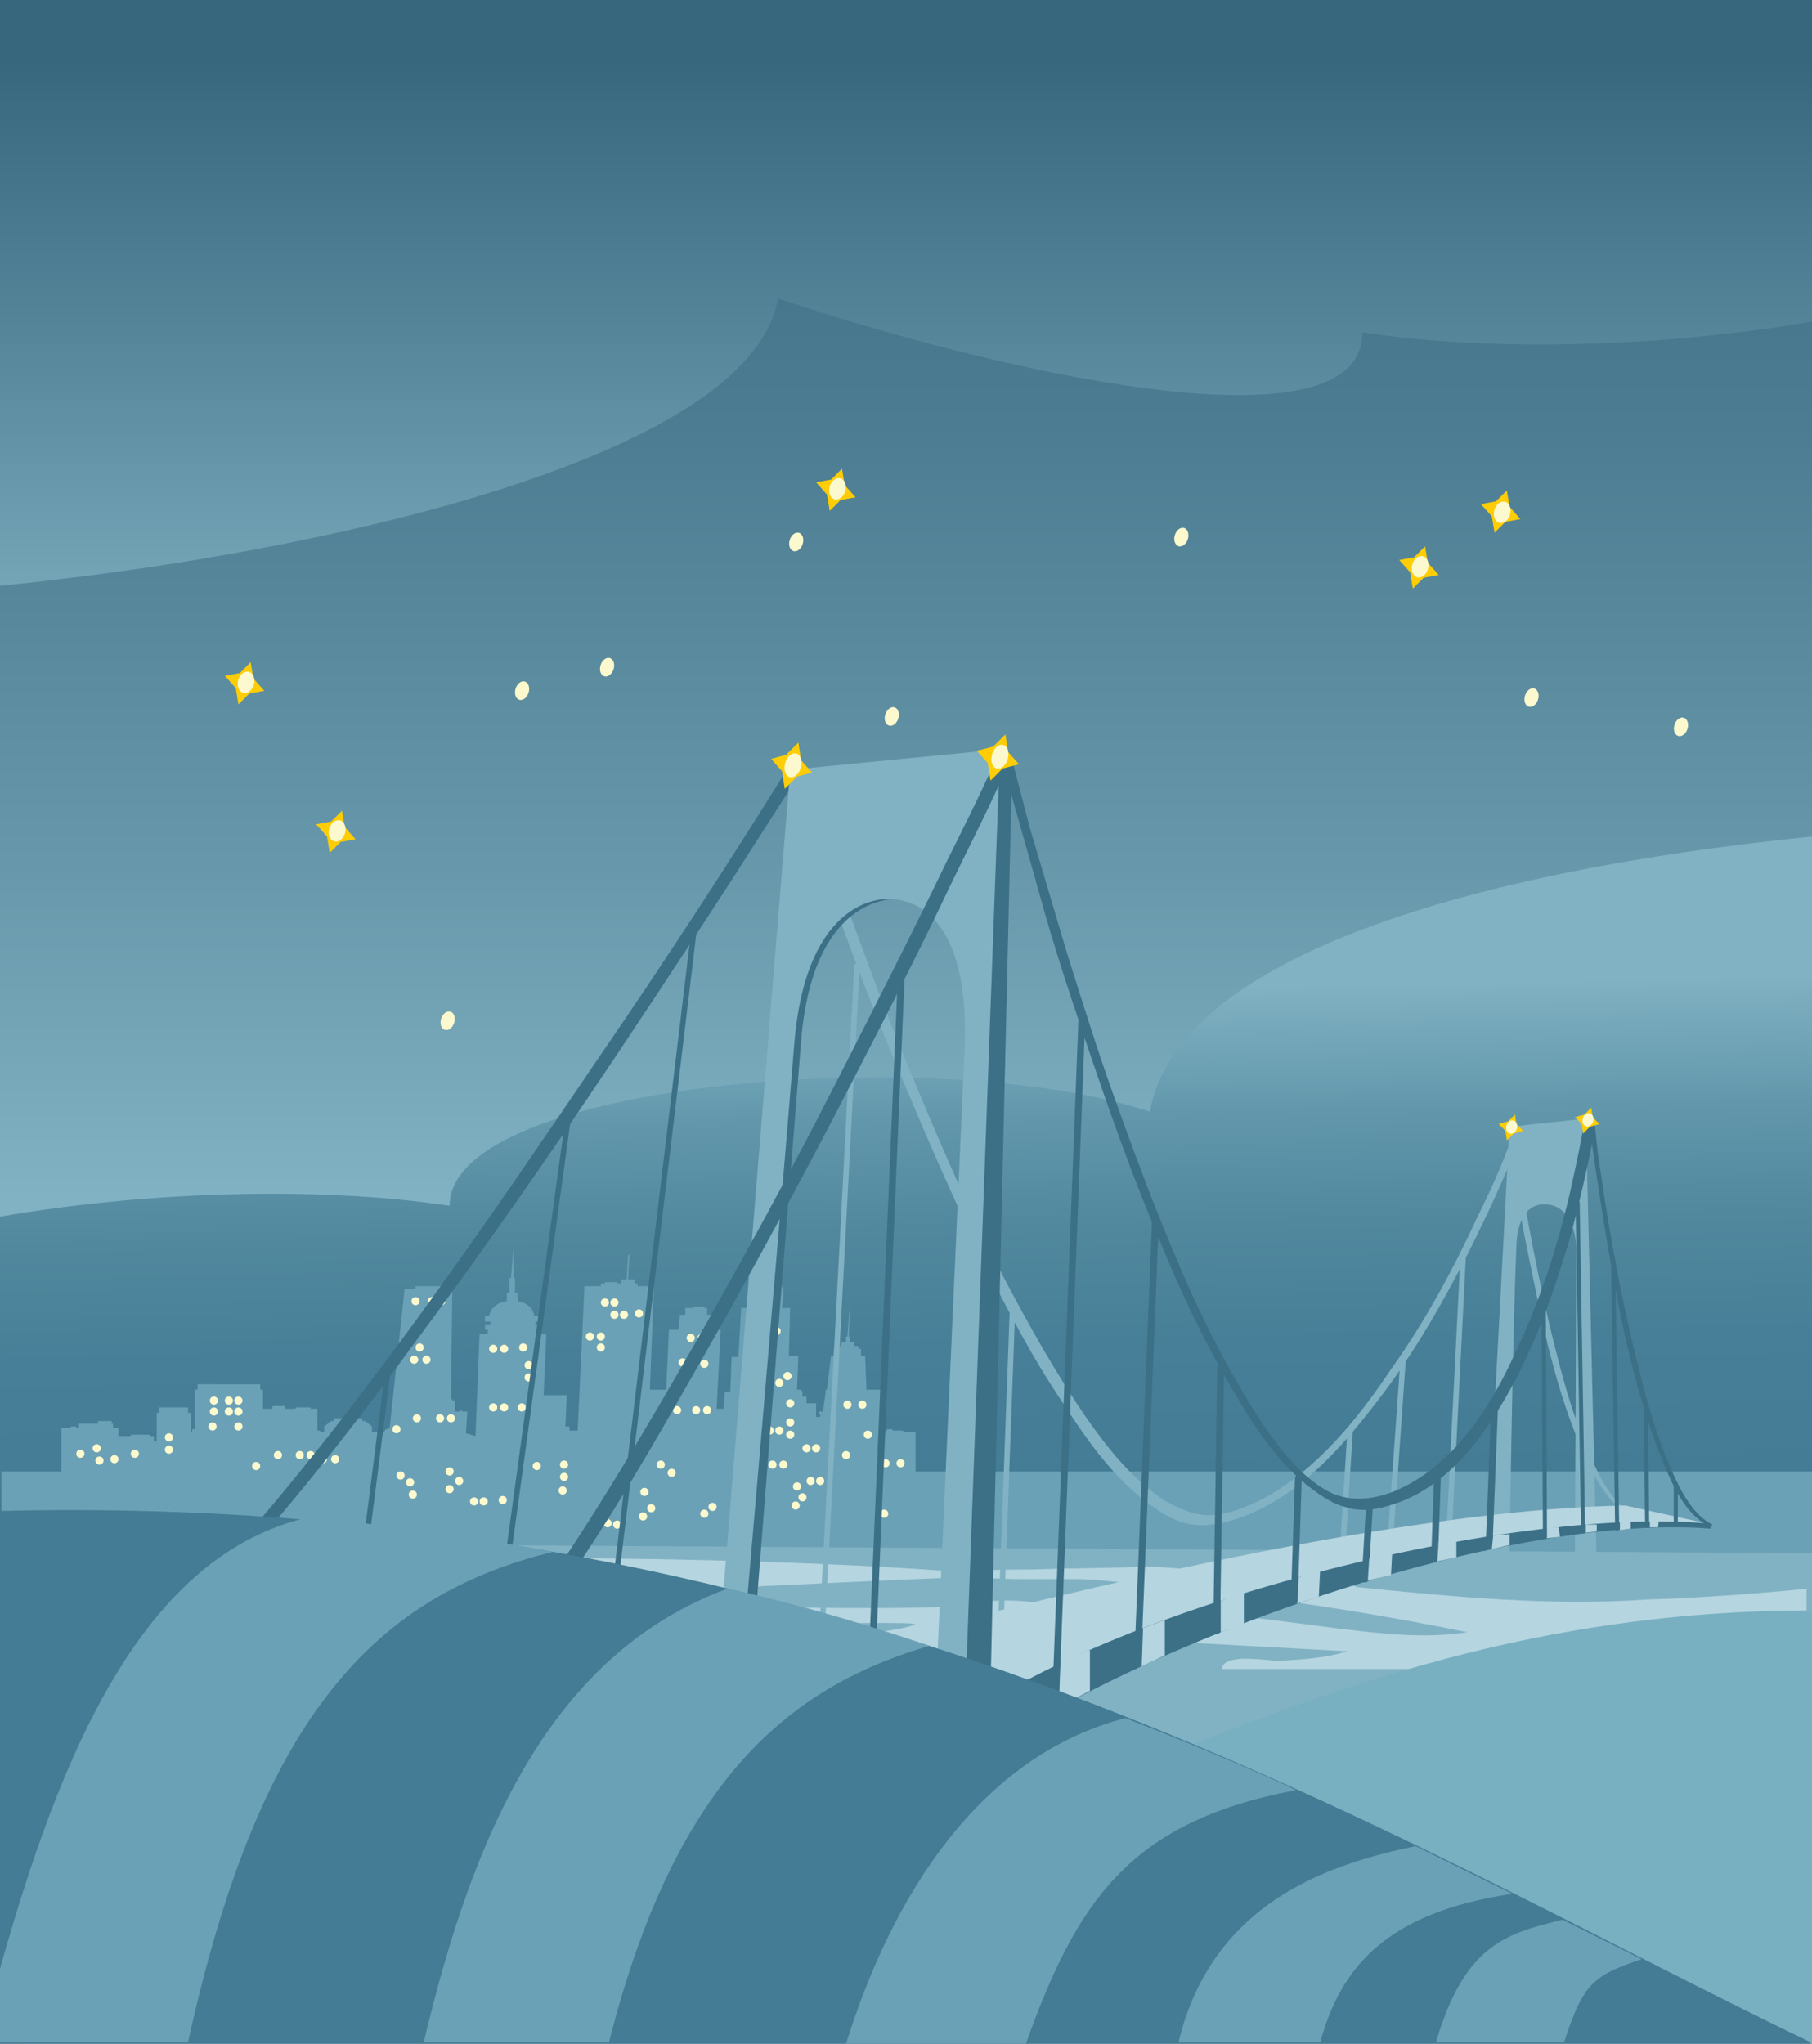 <svg xmlns="http://www.w3.org/2000/svg" xml:space="preserve" style="enable-background:new 0 0 133 150" viewBox="0 0 133 150"><rect x="0" y="0" width="133" height="150" fill="#333333" stroke="none"/><switch><g><linearGradient id="a" x1="66.494" x2="66.494" y1="87.986" y2="-18.318" gradientUnits="userSpaceOnUse"><stop offset="0" style="stop-color:#81b2c3"/><stop offset=".244" style="stop-color:#6596a9"/><stop offset=".534" style="stop-color:#4b7c91"/><stop offset=".795" style="stop-color:#3c6d82"/><stop offset="1" style="stop-color:#36677d"/></linearGradient><path d="M0 0h133v150H0z" style="fill:url(#a)"/><linearGradient id="b" x1="65.903" x2="66.902" y1="56.843" y2="109.21" gradientUnits="userSpaceOnUse"><stop offset=".306" style="stop-color:#81b2c3"/><stop offset=".34" style="stop-color:#7aacbe"/><stop offset=".485" style="stop-color:#6297ab"/><stop offset=".638" style="stop-color:#51889e"/><stop offset=".803" style="stop-color:#467f97"/><stop offset="1" style="stop-color:#437c94"/></linearGradient><path d="M133 61.4c-24.8 2.5-46.6 8.8-48.6 20.2C69.3 76.5 33 79.3 33 88.5c-9.9-1.5-22.7-1-33 .8v23.6h133V61.4z" style="fill-rule:evenodd;clip-rule:evenodd;fill:url(#b)"/><linearGradient id="c" x1="66.433" x2="66.433" y1="50.592" y2="4.421" gradientUnits="userSpaceOnUse"><stop offset="0" style="stop-color:#81b2c3"/><stop offset=".558" style="stop-color:#55869a"/><stop offset="1" style="stop-color:#36677d"/></linearGradient><path d="M0 43c24.8-2.5 55.2-9.7 57.1-21.1C72.2 27 100 33.6 100 24.4c9.9 1.5 22.7 1 33-.8V0H0v43z" style="fill-rule:evenodd;clip-rule:evenodd;fill:url(#c)"/><path d="M67.2 108V105.1H66.3v-.1h-.8v-.1h-.4v.1H65v.2h-.1.1-.1v-.1h-.2v-.1h.2v-.3h-.2v-.1h.2v-.3h-.2v-.1h.2v-.2h-.2v-.1h.2v-.3h-.2v-.1h.2v-.3h-.2v-.1h.2v-.3h-.2v-.1h.2v-.3h-.2v-.1h.2v-.2h.1v-.1h-1.4l-.1-2.5h-.3V99H63v-.2h-.3v-.3h-.3v-.4h-.1l.1-2.7-.2 2.7h-.1v.4h-.3l-.1.3h-.3v.2h-.2v.5H61l-.3 2.5h-.1v.2l-.2 1.4H60.1v.2h.1v.2H59.9v-1h-.7v-.5h-.3v-.4h-.1v-.1h-.3l.1-2.5h-.7L58 96h-.6l.1-1.1c0-1.1-1.5-2-2-1.9l-.1 2.2h-.1v-.1h-.2v.1h-.2v.8h-.5l-.2 3.6h-.5l-.1 2.6h-.4l-.1 1.2h-.5l.3-5.8h-.7l.1-1.1h-.4V96h-.2v-.1h-.8v.1h-.6v.5h-.4l-.1 1.1h-.7l-.2 4.4h-1.2l.3-7.6h-1.2v-.2h-.2v-.3h-.5l.1-1.8h-.1l-.1 1.8h-.4v.3h-.3v-.1h-.9v.1h-.3v.2h-1.2l-.5 10.6h-.6v-.3h-.3l.1-2.3h-1.7l.2-4.5h-.6v-.3h.2v-.4h-.4V97h.2v-.4h-.3c0-.5-.5-1-1.2-1.1v-.6h-.2v-1.1h-.1v-2.3l-.2 2.3h-.1v1.1h-.2v.6c-.7.1-1.2.5-1.3 1.1h-.3v.4h.4v.2h-.4v.4h.2v.3h-.6l-.3 7.5-.7-.2.1-1.6h-.4v-.1h-.1v.1h-.4v-.8h-.2v-.1h-.1l.1-8.1h-.8v-.2h-1.9v.2h-.8l-1.1 10.2h-.1v.1h-.2l-.1.2h.1-1v-.4l-.5-.4h-.2v-.2h-.3v-.1H26v.1h-1.5v.2h-.2l-.5.4v.4h-.3v-.1h-.2v-1.6h-.5v-.1h-1.1v.1h-.8v-.2H20v.2h-.7V102h-.2v-.4h-4.6v.4h-.2v2.9h-.2v.2H14v-1.4h-.2v-.4h-2.1v.4h-.2v2.1h-.2v-.4H11v-.1H9.6v.1h-.9v-.6h-.4v-.3h-.1v-.2h-1v.2H5.8v.3h-.2v-.1h-.4v.1h-.7v3.2H.1v5.2l132.9.8v-6H67.2zm-2.2-2.7zm.1 0zm1.4 0zm.2 0zm.1 0zm.1 0z" style="fill-rule:evenodd;clip-rule:evenodd;fill:#6ba1b6"/><circle cx="36.2" cy="99" r=".3" style="fill-rule:evenodd;clip-rule:evenodd;fill:#fcf9ce"/><circle cx="37" cy="99" r=".3" style="fill-rule:evenodd;clip-rule:evenodd;fill:#fcf9ce"/><circle cx="38.4" cy="98.9" r=".3" style="fill-rule:evenodd;clip-rule:evenodd;fill:#fcf9ce"/><circle cx="38.8" cy="100.2" r=".3" style="fill-rule:evenodd;clip-rule:evenodd;fill:#fcf9ce"/><circle cx="38.8" cy="101.1" r=".3" style="fill-rule:evenodd;clip-rule:evenodd;fill:#fcf9ce"/><circle cx="36.2" cy="103.3" r=".3" style="fill-rule:evenodd;clip-rule:evenodd;fill:#fcf9ce"/><circle cx="37" cy="103.3" r=".3" style="fill-rule:evenodd;clip-rule:evenodd;fill:#fcf9ce"/><circle cx="38.3" cy="103.3" r=".3" style="fill-rule:evenodd;clip-rule:evenodd;fill:#fcf9ce"/><circle cx="39.4" cy="107.6" r=".3" style="fill-rule:evenodd;clip-rule:evenodd;fill:#fcf9ce"/><circle cx="41.4" cy="107.5" r=".3" style="fill-rule:evenodd;clip-rule:evenodd;fill:#fcf9ce"/><circle cx="41.3" cy="109.4" r=".3" style="fill-rule:evenodd;clip-rule:evenodd;fill:#fcf9ce"/><circle cx="41.4" cy="108.4" r=".3" style="fill-rule:evenodd;clip-rule:evenodd;fill:#fcf9ce"/><circle cx="44.4" cy="95.6" r=".3" style="fill-rule:evenodd;clip-rule:evenodd;fill:#fcf9ce"/><circle cx="45.1" cy="95.6" r=".3" style="fill-rule:evenodd;clip-rule:evenodd;fill:#fcf9ce"/><circle cx="45.1" cy="96.5" r=".3" style="fill-rule:evenodd;clip-rule:evenodd;fill:#fcf9ce"/><circle cx="45.8" cy="96.5" r=".3" style="fill-rule:evenodd;clip-rule:evenodd;fill:#fcf9ce"/><circle cx="46.9" cy="96.4" r=".3" style="fill-rule:evenodd;clip-rule:evenodd;fill:#fcf9ce"/><circle cx="43.3" cy="98.1" r=".3" style="fill-rule:evenodd;clip-rule:evenodd;fill:#fcf9ce"/><circle cx="44.1" cy="98.1" r=".3" style="fill-rule:evenodd;clip-rule:evenodd;fill:#fcf9ce"/><circle cx="44.1" cy="98.9" r=".3" style="fill-rule:evenodd;clip-rule:evenodd;fill:#fcf9ce"/><circle cx="49.7" cy="103.5" r=".3" style="fill-rule:evenodd;clip-rule:evenodd;fill:#fcf9ce"/><circle cx="50.1" cy="100" r=".3" style="fill-rule:evenodd;clip-rule:evenodd;fill:#fcf9ce"/><circle cx="50.9" cy="100.1" r=".3" style="fill-rule:evenodd;clip-rule:evenodd;fill:#fcf9ce"/><circle cx="51.7" cy="100.1" r=".3" style="fill-rule:evenodd;clip-rule:evenodd;fill:#fcf9ce"/><circle cx="51.5" cy="98.2" r=".3" style="fill-rule:evenodd;clip-rule:evenodd;fill:#fcf9ce"/><circle cx="50.7" cy="98.2" r=".3" style="fill-rule:evenodd;clip-rule:evenodd;fill:#fcf9ce"/><circle cx="55.8" cy="99.9" r=".3" style="fill-rule:evenodd;clip-rule:evenodd;fill:#fcf9ce"/><circle cx="57" cy="97.7" r=".3" style="fill-rule:evenodd;clip-rule:evenodd;fill:#fcf9ce"/><circle cx="57.8" cy="101" r=".3" style="fill-rule:evenodd;clip-rule:evenodd;fill:#fcf9ce"/><circle cx="57.2" cy="101.5" r=".3" style="fill-rule:evenodd;clip-rule:evenodd;fill:#fcf9ce"/><circle cx="58" cy="103" r=".3" style="fill-rule:evenodd;clip-rule:evenodd;fill:#fcf9ce"/><circle cx="55.3" cy="103.2" r=".3" style="fill-rule:evenodd;clip-rule:evenodd;fill:#fcf9ce"/><circle cx="55.3" cy="104" r=".3" style="fill-rule:evenodd;clip-rule:evenodd;fill:#fcf9ce"/><circle cx="56.5" cy="105" r=".3" style="fill-rule:evenodd;clip-rule:evenodd;fill:#fcf9ce"/><circle cx="57.2" cy="105" r=".3" style="fill-rule:evenodd;clip-rule:evenodd;fill:#fcf9ce"/><circle cx="56.7" cy="107.5" r=".3" style="fill-rule:evenodd;clip-rule:evenodd;fill:#fcf9ce"/><circle cx="57.5" cy="107.5" r=".3" style="fill-rule:evenodd;clip-rule:evenodd;fill:#fcf9ce"/><circle cx="54.9" cy="107.9" r=".3" style="fill-rule:evenodd;clip-rule:evenodd;fill:#fcf9ce"/><circle cx="54.8" cy="108.7" r=".3" style="fill-rule:evenodd;clip-rule:evenodd;fill:#fcf9ce"/><circle cx="36.9" cy="110.1" r=".3" style="fill-rule:evenodd;clip-rule:evenodd;fill:#fcf9ce"/><circle cx="58.5" cy="109.1" r=".3" style="fill-rule:evenodd;clip-rule:evenodd;fill:#fcf9ce"/><circle cx="58.9" cy="109.9" r=".3" style="fill-rule:evenodd;clip-rule:evenodd;fill:#fcf9ce"/><circle cx="58.4" cy="110.5" r=".3" style="fill-rule:evenodd;clip-rule:evenodd;fill:#fcf9ce"/><circle cx="35.5" cy="110.2" r=".3" style="fill-rule:evenodd;clip-rule:evenodd;fill:#fcf9ce"/><circle cx="34.8" cy="110.2" r=".3" style="fill-rule:evenodd;clip-rule:evenodd;fill:#fcf9ce"/><circle cx="62.2" cy="103.1" r=".3" style="fill-rule:evenodd;clip-rule:evenodd;fill:#fcf9ce"/><circle cx="63.3" cy="103.1" r=".3" style="fill-rule:evenodd;clip-rule:evenodd;fill:#fcf9ce"/><circle cx="63.7" cy="105.3" r=".3" style="fill-rule:evenodd;clip-rule:evenodd;fill:#fcf9ce"/><circle cx="62.1" cy="106.8" r=".3" style="fill-rule:evenodd;clip-rule:evenodd;fill:#fcf9ce"/><circle cx="58" cy="104.4" r=".3" style="fill-rule:evenodd;clip-rule:evenodd;fill:#fcf9ce"/><circle cx="58" cy="105.3" r=".3" style="fill-rule:evenodd;clip-rule:evenodd;fill:#fcf9ce"/><circle cx="59.2" cy="106.3" r=".3" style="fill-rule:evenodd;clip-rule:evenodd;fill:#fcf9ce"/><circle cx="59.9" cy="106.3" r=".3" style="fill-rule:evenodd;clip-rule:evenodd;fill:#fcf9ce"/><circle cx="59.5" cy="108.7" r=".3" style="fill-rule:evenodd;clip-rule:evenodd;fill:#fcf9ce"/><circle cx="60.2" cy="108.7" r=".3" style="fill-rule:evenodd;clip-rule:evenodd;fill:#fcf9ce"/><circle cx="65" cy="107.4" r=".3" style="fill-rule:evenodd;clip-rule:evenodd;fill:#fcf9ce"/><circle cx="66.1" cy="107.4" r=".3" style="fill-rule:evenodd;clip-rule:evenodd;fill:#fcf9ce"/><circle cx="64.9" cy="111.1" r=".3" style="fill-rule:evenodd;clip-rule:evenodd;fill:#fcf9ce"/><circle cx="51.7" cy="111.1" r=".3" style="fill-rule:evenodd;clip-rule:evenodd;fill:#fcf9ce"/><circle cx="52.3" cy="110.6" r=".3" style="fill-rule:evenodd;clip-rule:evenodd;fill:#fcf9ce"/><ellipse cx="58.5" cy="39.8" rx=".7" ry=".5" style="fill-rule:evenodd;clip-rule:evenodd;fill:#fcf9ce" transform="rotate(-72.86 58.456 39.828)"/><ellipse cx="65.5" cy="52.6" rx=".7" ry=".5" style="fill-rule:evenodd;clip-rule:evenodd;fill:#fcf9ce" transform="rotate(-72.86 65.469 52.623)"/><ellipse cx="86.7" cy="39.4" rx=".7" ry=".5" style="fill-rule:evenodd;clip-rule:evenodd;fill:#fcf9ce" transform="rotate(-72.86 86.72 39.404)"/><ellipse cx="44.6" cy="49" rx=".7" ry=".5" style="fill-rule:evenodd;clip-rule:evenodd;fill:#fcf9ce" transform="rotate(-72.86 44.558 49.011)"/><ellipse cx="112.4" cy="51.2" rx=".7" ry=".5" style="fill-rule:evenodd;clip-rule:evenodd;fill:#fcf9ce" transform="rotate(-72.86 112.406 51.191)"/><ellipse cx="123.4" cy="53.4" rx=".7" ry=".5" style="fill-rule:evenodd;clip-rule:evenodd;fill:#fcf9ce" transform="rotate(-72.86 123.355 53.385)"/><ellipse cx="38.4" cy="50.7" rx=".7" ry=".5" style="fill-rule:evenodd;clip-rule:evenodd;fill:#fcf9ce" transform="rotate(-72.86 38.353 50.748)"/><ellipse cx="32.8" cy="74.9" rx=".7" ry=".5" style="fill-rule:evenodd;clip-rule:evenodd;fill:#fcf9ce" transform="rotate(-72.86 32.843 74.872)"/><circle cx="54.5" cy="108.8" r=".3" style="fill-rule:evenodd;clip-rule:evenodd;fill:#fcf9ce"/><circle cx="54.3" cy="109.7" r=".3" style="fill-rule:evenodd;clip-rule:evenodd;fill:#fcf9ce"/><circle cx="51.1" cy="103.5" r=".3" style="fill-rule:evenodd;clip-rule:evenodd;fill:#fcf9ce"/><circle cx="51.9" cy="103.5" r=".3" style="fill-rule:evenodd;clip-rule:evenodd;fill:#fcf9ce"/><circle cx="48.5" cy="107.5" r=".3" style="fill-rule:evenodd;clip-rule:evenodd;fill:#fcf9ce"/><circle cx="49.3" cy="108.1" r=".3" style="fill-rule:evenodd;clip-rule:evenodd;fill:#fcf9ce"/><circle cx="47.3" cy="109.5" r=".3" style="fill-rule:evenodd;clip-rule:evenodd;fill:#fcf9ce"/><circle cx="47.8" cy="110.7" r=".3" style="fill-rule:evenodd;clip-rule:evenodd;fill:#fcf9ce"/><circle cx="47.2" cy="111.3" r=".3" style="fill-rule:evenodd;clip-rule:evenodd;fill:#fcf9ce"/><circle cx="45.3" cy="111.9" r=".3" style="fill-rule:evenodd;clip-rule:evenodd;fill:#fcf9ce"/><circle cx="44.6" cy="111.8" r=".3" style="fill-rule:evenodd;clip-rule:evenodd;fill:#fcf9ce"/><circle cx="43.5" cy="111.8" r=".3" style="fill-rule:evenodd;clip-rule:evenodd;fill:#fcf9ce"/><circle cx="17.5" cy="102.8" r=".3" style="fill-rule:evenodd;clip-rule:evenodd;fill:#fcf9ce"/><circle cx="16.8" cy="102.8" r=".3" style="fill-rule:evenodd;clip-rule:evenodd;fill:#fcf9ce"/><circle cx="15.7" cy="102.8" r=".3" style="fill-rule:evenodd;clip-rule:evenodd;fill:#fcf9ce"/><circle cx="17.5" cy="103.6" r=".3" style="fill-rule:evenodd;clip-rule:evenodd;fill:#fcf9ce"/><circle cx="16.8" cy="103.6" r=".3" style="fill-rule:evenodd;clip-rule:evenodd;fill:#fcf9ce"/><circle cx="15.7" cy="103.6" r=".3" style="fill-rule:evenodd;clip-rule:evenodd;fill:#fcf9ce"/><circle cx="17.5" cy="104.7" r=".3" style="fill-rule:evenodd;clip-rule:evenodd;fill:#fcf9ce"/><circle cx="15.6" cy="104.7" r=".3" style="fill-rule:evenodd;clip-rule:evenodd;fill:#fcf9ce"/><circle cx="33" cy="108" r=".3" style="fill-rule:evenodd;clip-rule:evenodd;fill:#fcf9ce"/><circle cx="33.7" cy="108.7" r=".3" style="fill-rule:evenodd;clip-rule:evenodd;fill:#fcf9ce"/><circle cx="33" cy="109.3" r=".3" style="fill-rule:evenodd;clip-rule:evenodd;fill:#fcf9ce"/><circle cx="29.4" cy="108.3" r=".3" style="fill-rule:evenodd;clip-rule:evenodd;fill:#fcf9ce"/><circle cx="30.1" cy="108.8" r=".3" style="fill-rule:evenodd;clip-rule:evenodd;fill:#fcf9ce"/><circle cx="30.3" cy="109.7" r=".3" style="fill-rule:evenodd;clip-rule:evenodd;fill:#fcf9ce"/><circle cx="5.9" cy="106.7" r=".3" style="fill-rule:evenodd;clip-rule:evenodd;fill:#fcf9ce"/><circle cx="7.1" cy="106.3" r=".3" style="fill-rule:evenodd;clip-rule:evenodd;fill:#fcf9ce"/><circle cx="7.3" cy="107.2" r=".3" style="fill-rule:evenodd;clip-rule:evenodd;fill:#fcf9ce"/><circle cx="33.1" cy="104.1" r=".3" style="fill-rule:evenodd;clip-rule:evenodd;fill:#fcf9ce"/><circle cx="32.3" cy="104.1" r=".3" style="fill-rule:evenodd;clip-rule:evenodd;fill:#fcf9ce"/><circle cx="30.6" cy="104.1" r=".3" style="fill-rule:evenodd;clip-rule:evenodd;fill:#fcf9ce"/><circle cx="30.4" cy="99.8" r=".3" style="fill-rule:evenodd;clip-rule:evenodd;fill:#fcf9ce"/><circle cx="31.3" cy="99.8" r=".3" style="fill-rule:evenodd;clip-rule:evenodd;fill:#fcf9ce"/><circle cx="30.8" cy="98.9" r=".3" style="fill-rule:evenodd;clip-rule:evenodd;fill:#fcf9ce"/><circle cx="23.7" cy="107.1" r=".3" style="fill-rule:evenodd;clip-rule:evenodd;fill:#fcf9ce"/><circle cx="24.6" cy="107.1" r=".3" style="fill-rule:evenodd;clip-rule:evenodd;fill:#fcf9ce"/><circle cx="24.1" cy="106.2" r=".3" style="fill-rule:evenodd;clip-rule:evenodd;fill:#fcf9ce"/><circle cx="30.5" cy="95.5" r=".3" style="fill-rule:evenodd;clip-rule:evenodd;fill:#fcf9ce"/><circle cx="31.7" cy="95.5" r=".3" style="fill-rule:evenodd;clip-rule:evenodd;fill:#fcf9ce"/><circle cx="32.4" cy="95.5" r=".3" style="fill-rule:evenodd;clip-rule:evenodd;fill:#fcf9ce"/><circle cx="29.1" cy="104.9" r=".3" style="fill-rule:evenodd;clip-rule:evenodd;fill:#fcf9ce"/><circle cx="22.8" cy="106.8" r=".3" style="fill-rule:evenodd;clip-rule:evenodd;fill:#fcf9ce"/><circle cx="22" cy="106.8" r=".3" style="fill-rule:evenodd;clip-rule:evenodd;fill:#fcf9ce"/><circle cx="20.4" cy="106.8" r=".3" style="fill-rule:evenodd;clip-rule:evenodd;fill:#fcf9ce"/><circle cx="18.8" cy="107.6" r=".3" style="fill-rule:evenodd;clip-rule:evenodd;fill:#fcf9ce"/><circle cx="12.4" cy="106.4" r=".3" style="fill-rule:evenodd;clip-rule:evenodd;fill:#fcf9ce"/><circle cx="12.4" cy="105.5" r=".3" style="fill-rule:evenodd;clip-rule:evenodd;fill:#fcf9ce"/><circle cx="9.9" cy="106.7" r=".3" style="fill-rule:evenodd;clip-rule:evenodd;fill:#fcf9ce"/><circle cx="8.4" cy="107.1" r=".3" style="fill-rule:evenodd;clip-rule:evenodd;fill:#fcf9ce"/><path d="M120.9 117.4c-7.1.5-14.2-.2-21.2-.9l-1.4-.4c-.4 0-.9-.1-1.4-.1-.9 0-1.8-.1-2.7-.2-4.8-.4-9.4-.9-10.3-.8-2.8.1-5.6.1-8.4.2-1.4 0-2.8 0-4.2.1h-1.9c-10.8-.8-26-1-30.1-.9v2.4c7.7.3 28.5-1.1 32-1 1.2 0 2.3.1 3.5.1H79c1.3 0 2.7.2 4 .3 2.8.3 5.5.6 8.3.9 5.5.7 11 1.6 16.4 2.7-3.2.5-6.4.1-9.7-.3-3.7-.5-7.3-.9-11-1.4-1.7-.2-3.3-.4-5-.5-2.1-.1-4.2.3-6.2 0-2.1-.3-4.5 0-6.5.3-1.9.3-20.7 0-29.9-.2v1.9c10.3-.1 29.8-.8 27.6-.3-.6.2-1.3.3-1.9.4-1.3.2-2.6.4-3.9.5-2.7.2-5.3.2-8 .2-1.7 0-12 0-13.7-.1v1.7c11.3-.4 32.3-.8 40.6 0 .4 0 2.4.6 2.5-.1.1-.4-1.6-.4-1.9-.4-2.5-.1-5 0-7.5-.1-1.1 0-2.3 0-3.2-.6 2.4 0 4.8 0 7.1-.3.8-.1 1.5-.2 2.3-.3h.2c.9 0 1.8 0 2.7.1 5.5.3 11 .6 16.6.9-1.6.5-3.3.6-5 .7-.9 0-3.5-.5-4.1.3-.1.1-.1.2-.1.3h13.8c5.4-.2 10.7-.4 16.1-.5.4 0 .9.1 1 .4l3.7.1h8.3v-5.9c-1.7.2-7.6.7-11.7.8z" style="fill-rule:evenodd;clip-rule:evenodd;fill:#b5d5e0"/><path d="m99.1 105-.5 7.9M103 99.6l-.9 12.8M107.4 92.1l-1 19.7M74.3 96.5l-.8 21.8" style="fill-rule:evenodd;clip-rule:evenodd;fill:none;stroke:#81b2c3;stroke-width:.4;stroke-linecap:round;stroke-linejoin:round;stroke-miterlimit:10"/><path d="M110.7 83.4c.4 3 .9 5.9 1.5 8.8 1 4.9 2 10 4.1 14.6.7 1.6 1.7 3.5 3.3 4.4.3.1.4-.1.1-.2-1.4-.8-2.3-2.6-2.9-4-1-2.2-1.7-4.4-2.3-6.7-1.2-4.5-2.1-9.1-2.9-13.8-.2-1-.3-2-.4-3 0-.1-.5-.3-.5-.1z" style="fill:#81b2c3"/><path d="M58.1 57.4c.4 1.1.7 2.2 1.1 3.3 1 2.8 2 5.6 3 8.3 1.4 3.8 2.9 7.6 4.5 11.3 1.7 4.1 3.5 8.1 5.4 12.1 1.8 3.7 3.7 7.3 6 10.7 1.7 2.6 3.5 5.2 6 7.1.9.7 1.8 1.3 2.9 1.6 1.2.3 2.5.1 3.7-.3 4.1-1.3 7.3-4.7 9.8-7.9 2.9-3.6 5.2-7.6 7.3-11.7 1.3-2.6 2.5-5.2 3.6-7.9.1-.1.1-.3.2-.4.2-.6-.5-.2-.7.1-.7 1.9-1.5 3.7-2.4 5.5-1.8 3.9-3.9 7.8-6.4 11.3-2.4 3.6-5.4 7.3-9.2 9.4-1.3.7-3 1.4-4.5 1.3-1-.1-1.9-.5-2.8-1-2.4-1.5-4.3-3.9-5.9-6.2-2.2-3.2-4.1-6.6-5.9-10-2-3.8-3.8-7.8-5.5-11.8-1.6-3.8-3.2-7.6-4.6-11.5l-3.3-9c-.5-1.5-1-3.1-1.6-4.6 0-.1 0-.1-.1-.2 0-.5-.7.2-.6.5z" style="fill:#81b2c3"/><path d="M8.5 122.6c1.6-.7 3-1.8 4.2-3 1.9-1.7 3.7-3.6 5.4-5.5 4.5-5.1 8.6-10.4 12.6-15.9 8.1-10.9 15.6-22.2 23-33.6l4.8-7.5c.2-.3-.8-.5-1-.2-4.3 6.9-8.8 13.8-13.4 20.5-8 11.8-16.1 23.7-25.4 34.6-1.9 2.3-3.9 4.5-6.1 6.5-1.5 1.4-3 2.8-4.9 3.6-.4.3.5.7.8.5z" style="fill:#3b7087"/><path d="m109.1 114.5 1.7-31.8 5.6-.6.8 33-1.6-.3.1-23.1c-.1-3.4-2.2-3.3-2.2-3.3s-2.1-.4-2.2 3.1c-.3 7.4-.5 22.6-.5 22.6l-1.7.4z" style="fill-rule:evenodd;clip-rule:evenodd;fill:#81b2c3"/><path d="M125.6 112.2c-15.8-1.3-46.4 9.5-58.1 20.1L54 130.1s42.9-20.4 71.4-18.3l.2.4z" style="fill-rule:evenodd;clip-rule:evenodd;fill:#3b7087"/><path d="M125.2 111.8c-15.8-1.3-47.7 7.1-57.8 17l-14.1 1.8-17.6-1.7s55-17.9 83.6-18.4l5.9 1.3z" style="fill-rule:evenodd;clip-rule:evenodd;fill:#b5d5e0"/><path d="m53.9 123.6 4.7-66.9 14.7-1.5 1 .5-1.7 72.5-2 1.7.8-53C71.7 65 65.9 66 65.9 66s-6.2-.6-7.1 10.4c-1 12.5-3.7 46.9-3.7 46.9l-1.2.3z" style="fill-rule:evenodd;clip-rule:evenodd;fill:#3b7087"/><path d="M52.5 124.1 58 56.5 73.4 55l-2.7 73.7-2.2-.3L70.8 77c.5-11.8-5.7-11-5.7-11s-5.9-.4-6.8 10.6c-1 12.5-4 47.1-4 47.1s-1.7.4-1.8.4z" style="fill-rule:evenodd;clip-rule:evenodd;fill:#81b2c3"/><path d="M116.7 82.8c.4 3.1.9 6.2 1.4 9.2.9 5.2 2 10.5 4 15.4.7 1.7 1.6 3.7 3.3 4.6.3.1.4-.1.1-.2-1.4-.8-2.3-2.7-2.9-4.1-1-2.3-1.7-4.7-2.3-7.2-1.2-4.7-2.1-9.5-2.8-14.4-.2-1.1-.3-2.1-.4-3.2 0-.1-.4-.2-.4-.1z" style="fill:#3b7087"/><path d="m50.9 68.6-5.6 46.6" style="fill-rule:evenodd;clip-rule:evenodd;fill:none;stroke:#3b7087;stroke-width:.4;stroke-linecap:round;stroke-linejoin:round;stroke-miterlimit:10"/><path d="m62.9 70.9-2.5 47.6" style="fill-rule:evenodd;clip-rule:evenodd;fill:none;stroke:#81b2c3;stroke-width:.4;stroke-linecap:round;stroke-linejoin:round;stroke-miterlimit:10"/><path d="m41.7 82.1-4.3 31.4M28.5 100.4 27 112.2" style="fill-rule:evenodd;clip-rule:evenodd;fill:none;stroke:#3b7087;stroke-width:.4;stroke-linecap:round;stroke-linejoin:round;stroke-miterlimit:10"/><path d="m73.5 55.6.9 3.3c.8 2.8 1.6 5.7 2.4 8.5 1.1 3.8 2.4 7.6 3.7 11.4 1.4 4.1 2.9 8.2 4.6 12.2 1.5 3.7 3.2 7.3 5.2 10.7 1.5 2.6 3.2 5.3 5.5 7.2.9.7 1.8 1.4 2.9 1.7 1.2.4 2.4.2 3.6-.2 3.7-1.2 6.3-4.5 8.2-7.8 2.1-3.6 3.5-7.6 4.7-11.6.7-2.6 1.3-5.2 1.8-7.8 0-.1 0-.3.1-.4 0-.3-.8-.9-.8-.5-.3 1.8-.7 3.6-1.1 5.4-.9 3.8-2.1 7.6-3.8 11.2-1.6 3.6-3.8 7.3-7.1 9.5-2.1 1.4-4.8 2.3-7.1.9s-3.9-3.8-5.3-6c-2-3.2-3.7-6.6-5.2-10.1-1.7-3.9-3.2-7.9-4.6-11.8-1.4-3.8-2.6-7.7-3.8-11.5-.9-3-1.8-6.1-2.7-9.1-.4-1.5-.8-3.1-1.2-4.6 0-.1 0-.1-.1-.2-.1-.2-.2-.4-.5-.5 0-.1-.3-.2-.3.1z" style="fill:#3b7087"/><path d="M30.3 128.4c1.6-.7 2.9-2 4.1-3.2 1.8-1.8 3.4-3.9 4.9-5.9 4.1-5.5 7.6-11.4 11-17.4 3.8-6.6 7.4-13.2 10.9-19.9 2.9-5.6 5.8-11.2 8.5-16.9 1.3-2.7 2.7-5.4 3.9-8.1 0 0 0-.1.1-.1.3-.6-.6-1.1-.9-.5-1 2.2-2.1 4.4-3.2 6.6-2.6 5.4-5.3 10.7-8 16-3.4 6.7-7 13.3-10.7 19.8-3.5 6.1-7.1 12.2-11.1 18-1.6 2.2-3.2 4.4-5 6.5-1.2 1.4-2.6 2.9-4.2 3.9-.3.2-.6.3-.9.5-.5.1 0 1 .6.7z" style="fill:#3b7087"/><path d="m105.5 108.6-.2 5.8M100.5 110.8l-.3 5.1M89.6 100.2l-.3 19.5M66.2 70.5l-2.1 49.3M109.7 103.3l-.4 10.2" style="fill-rule:evenodd;clip-rule:evenodd;fill:none;stroke:#3b7087;stroke-width:.5;stroke-linecap:round;stroke-linejoin:round;stroke-miterlimit:10"/><path d="m120.8 103.3.1 8.7" style="fill-rule:evenodd;clip-rule:evenodd;fill:none;stroke:#3b7087;stroke-width:.3;stroke-linecap:round;stroke-linejoin:round;stroke-miterlimit:10"/><path d="m85.5 121.5-1.7.8.1-2.8 1.6-.6zM80 124.1l-2.3 1.2.1-3.3 2.2-.9zM91.3 119.2l-1.7.6v-2.3l1.7-.7zM96.8 117.2l-1.6.5.1-1.9 1.6-.6zM102.1 115.6l-1.7.4.1-1.6 1.7-.7zM106.9 114.3l-1.4.3.1-1.5 1.3-.5zM110.8 113.4l-1.3.3.1-1 1.2-.1zM114.5 112.8l-1 .1v-.8h.9zM119.7 112.2l-.8.1v-.6l.8-.1zM117.2 112.4l-.8.1v-.6h.8zM121.7 112.1h-.6v-1l.7.1z" style="fill-rule:evenodd;clip-rule:evenodd;fill:#b5d5e0"/><path d="M123 108.9v3M115.8 88.3l.4 24.1" style="fill-rule:evenodd;clip-rule:evenodd;fill:none;stroke:#3b7087;stroke-width:.3;stroke-linecap:round;stroke-linejoin:round;stroke-miterlimit:10"/><path d="m110.7 82.3.5-.5.1.7.5.5-.7.2-.5.5-.1-.7-.5-.5.7-.2z" style="fill-rule:evenodd;clip-rule:evenodd;fill:#ffcd05"/><ellipse cx="111" cy="82.7" rx=".5" ry=".4" style="fill-rule:evenodd;clip-rule:evenodd;fill:#fcf9ce" transform="rotate(-74.365 110.993 82.742)"/><path d="m116.3 81.8.5-.5.1.7.5.5-.7.2-.5.5-.1-.7-.5-.5.7-.2z" style="fill-rule:evenodd;clip-rule:evenodd;fill:#ffcd05"/><ellipse cx="116.6" cy="82.2" rx=".5" ry=".4" style="fill-rule:evenodd;clip-rule:evenodd;fill:#fcf9ce" transform="rotate(-74.365 116.575 82.226)"/><path d="m57.7 55.4.9-.9.2 1.3.8.9-1.1.3-.9.9-.2-1.3-.8-.9 1.1-.3z" style="fill-rule:evenodd;clip-rule:evenodd;fill:#ffcd05"/><ellipse cx="58.2" cy="56.2" rx=".9" ry=".6" style="fill-rule:evenodd;clip-rule:evenodd;fill:#fcf9ce" transform="rotate(-74.365 58.184 56.184)"/><path d="m17.6 49.4.8-.8.2 1.2.8.9-1.1.2-.8.8-.2-1.2-.8-.9 1.1-.2z" style="fill-rule:evenodd;clip-rule:evenodd;fill:#ffcd05"/><ellipse cx="18.1" cy="50.1" rx=".8" ry=".6" style="fill-rule:evenodd;clip-rule:evenodd;fill:#fcf9ce" transform="rotate(-74.365 18.064 50.117)"/><path d="m24.3 60.3.8-.8.2 1.2.8.9-1.1.2-.8.8-.2-1.2-.8-.9 1.1-.2z" style="fill-rule:evenodd;clip-rule:evenodd;fill:#ffcd05"/><ellipse cx="24.8" cy="61" rx=".8" ry=".6" style="fill-rule:evenodd;clip-rule:evenodd;fill:#fcf9ce" transform="rotate(-74.365 24.763 61.028)"/><path d="m61 35.2.8-.8.2 1.2.8.9-1.1.2-.8.8-.2-1.2-.8-.9 1.1-.2z" style="fill-rule:evenodd;clip-rule:evenodd;fill:#ffcd05"/><ellipse cx="61.5" cy="35.9" rx=".8" ry=".6" style="fill-rule:evenodd;clip-rule:evenodd;fill:#fcf9ce" transform="rotate(-74.365 61.469 35.91)"/><path d="m103.8 40.9.8-.8.2 1.2.8.9-1.1.2-.8.8-.2-1.2-.8-.9 1.1-.2z" style="fill-rule:evenodd;clip-rule:evenodd;fill:#ffcd05"/><ellipse cx="104.3" cy="41.6" rx=".8" ry=".6" style="fill-rule:evenodd;clip-rule:evenodd;fill:#fcf9ce" transform="rotate(-74.365 104.264 41.641)"/><path d="m109.8 36.8.8-.8.2 1.2.8.9-1.1.2-.8.8-.2-1.2-.8-.9 1.1-.2z" style="fill-rule:evenodd;clip-rule:evenodd;fill:#ffcd05"/><ellipse cx="110.2" cy="37.6" rx=".8" ry=".6" style="fill-rule:evenodd;clip-rule:evenodd;fill:#fcf9ce" transform="rotate(-74.365 110.23 37.56)"/><path d="m72.9 54.8.9-.9.2 1.3.8.9-1.2.3-.9.9-.2-1.3-.8-.9 1.2-.3z" style="fill-rule:evenodd;clip-rule:evenodd;fill:#ffcd05"/><ellipse cx="73.4" cy="55.6" rx=".9" ry=".6" style="fill-rule:evenodd;clip-rule:evenodd;fill:#fcf9ce" transform="rotate(-74.365 73.357 55.576)"/><path d="m113.3 94.8.1 18M118.4 92.3l.3 19.9" style="fill-rule:evenodd;clip-rule:evenodd;fill:none;stroke:#3b7087;stroke-width:.3;stroke-linecap:round;stroke-linejoin:round;stroke-miterlimit:10"/><path d="m95.3 108.5-.3 9M84.8 89.8l-1.3 32.3M79.4 75l-1.9 49.3" style="fill-rule:evenodd;clip-rule:evenodd;fill:none;stroke:#3b7087;stroke-width:.5;stroke-linecap:round;stroke-linejoin:round;stroke-miterlimit:10"/><path d="M133 150.1v-31.9c-49 0-70.2 33.7-131.2 29.7v2.2H133z" style="fill-rule:evenodd;clip-rule:evenodd;fill:#78b0c1"/><path d="M132.9 149.9c-31.2-15-70.9-40.5-132.9-39V150h132.9z" style="fill-rule:evenodd;clip-rule:evenodd;fill:#437c94"/><path d="M22.1 111.5c-11.9 3.1-17.8 17.7-22.1 33v5.4h13.8c5.1-23.2 13.2-32.7 26.8-36 0 0-13.8-2.5-18.5-2.4zM53.4 116.6c-13 4.8-18.7 18.1-22.3 33.3h13.6c5-19.8 13.7-26.2 23.5-29.1 0 0-7.4-2.6-14.8-4.2zM82.6 126.1c-10.7 2.8-17.1 13-20.5 23.9h13.2c3.7-10.3 7.5-16.3 19.8-18.6 0-.1-5.8-2.7-12.5-5.3zM103.9 135.5c-6.2 1.3-14.9 4-17.4 14.4h10.4c1.5-5.4 4.7-9.5 14.1-10.9l-7.1-3.5zM114.7 140.9c-4.1 1-7.2 1.8-9.3 9h9.4c1.4-4.3 2.1-4.9 5.7-6.1l-5.8-2.9z" style="fill:#6ba1b6"/></g></switch></svg>